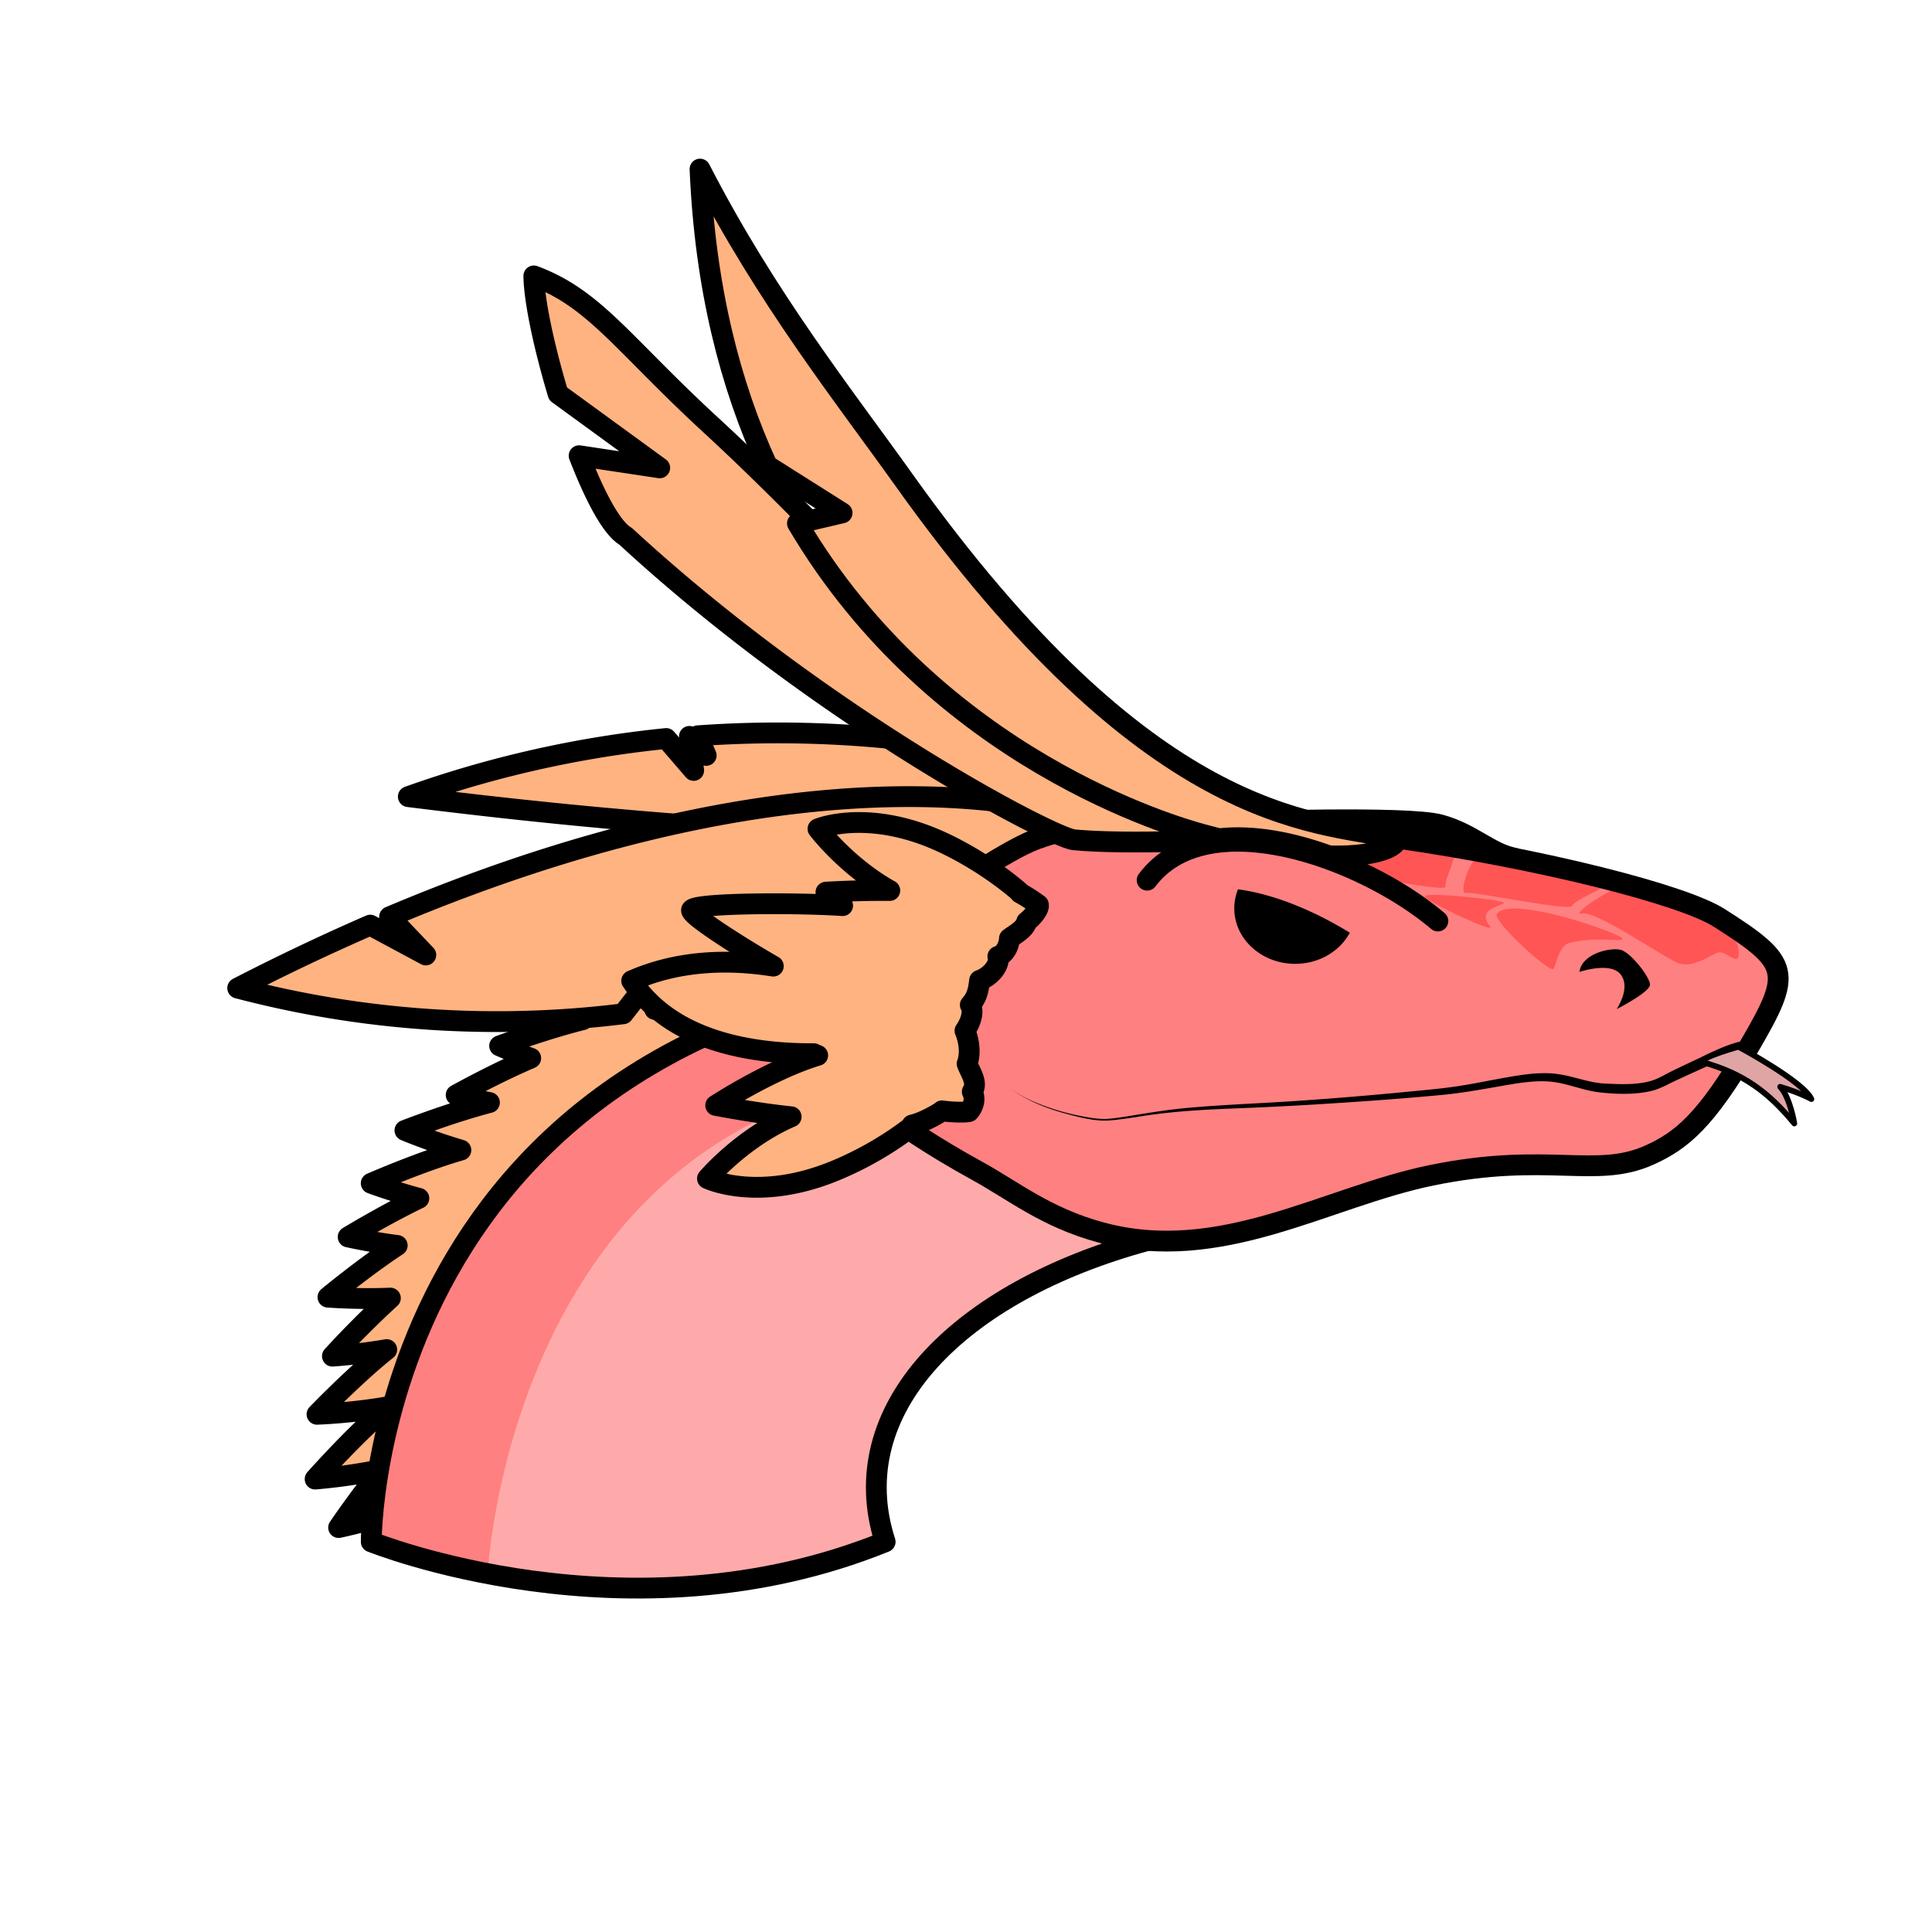 <svg xmlns="http://www.w3.org/2000/svg" viewBox="0 0 64 64">
    <path fill="#ffb380" stroke="#000" stroke-linejoin="round" stroke-miterlimit="10" stroke-width=".689" d="M24.365 33.955s-.797-.584-1.967-.91c-1.17-.326-4.212-.134-4.212-.134s.462.396 1.116.869c-1.28.319-2.751.866-2.751.866s.42.186 1.03.407c-1.186.506-2.47 1.22-2.47 1.22s.454.122 1.103.25c-1.289.336-2.8.923-2.8.923s.83.352 1.853.653c-1.315.376-2.97 1.099-2.97 1.099s.685.258 1.578.498c-1.142.55-2.342 1.28-2.342 1.28s.71.163 1.626.281c-1.098.722-2.295 1.713-2.295 1.713s.957.077 2.068.031a31.34 31.34 0 0 0-1.92 1.923s.815-.05 1.799-.217c-1.068.851-2.31 2.143-2.31 2.143s1.133-.036 2.348-.25c-1.07.883-2.41 2.396-2.41 2.396s1.05-.077 2.205-.318c-.747.922-1.427 1.924-1.427 1.924s3.205-.656 4.418-1.776zM40.218 27.196s-7.188-3.537-17.107-2.822l.283.65-.556-.63.141 1.127-.91-1.057a36.18 36.18 0 0 0-8.543 1.926c15.129 1.896 21.72 1.137 21.72 1.137z"/>
    <path fill="#ffb380" stroke="#000" stroke-linejoin="round" stroke-miterlimit="10" stroke-width=".689" d="M29.967 30.971s-3.186 1.675-8.279 2.466l-.095-1.069-.949 1.215a33.8 33.8 0 0 1-12.77-.851 74.219 74.219 0 0 1 4.39-2.086l1.842.989-1.201-1.264c15.483-6.541 23.566-3.053 23.566-3.053z"/>
    <path fill="#faa" d="M38.022 41.09c-6.283 1.697-10.114 5.615-8.7 9.985-8.495 3.45-17.024 0-17.024 0s-.075-17.572 20.61-19.044z"/>
    <path fill="#ff8080" d="M34.945 35.638l-2.036-3.607c-20.686 1.472-20.611 19.044-20.611 19.044s1.495.605 3.856 1.055c0 0 .903-18.301 18.791-16.492z"/>
    <path fill="none" stroke="#000" stroke-linejoin="round" stroke-miterlimit="10" stroke-width=".689" d="M38.022 41.09c-6.283 1.697-10.114 5.615-8.7 9.985-8.495 3.45-17.024 0-17.024 0s-.075-17.572 20.61-19.044z"/>
    <path fill="#00a86b" stroke="#000" stroke-linejoin="round" stroke-miterlimit="10" stroke-width=".689" d="M40.93 27.224s5.686-.202 6.776.098c1.09.3 1.61.933 2.482 1.113l-2.973 1.643z"/>
    <path fill="#ff8080" d="M57.942 34.668c1.438-2.465 1.39-2.75-.995-4.266s-18.498-4.739-23.08-2.4c-4.58 2.337-6.192 6.255-6.192 7.076 0 .575 1.797 2.116 4.676 3.697 1.239.68 2.29 1.556 4.123 2.053 3.965 1.074 7.448-1.178 10.948-1.895 3.84-.788 5.434.126 7.203-.664 1.074-.48 1.88-1.137 3.317-3.601z"/>
    <path fill="#f55" d="M49.815 29.905c.023.095-.96.176-.45.792.214.258-2.251-.88-2.169-1.016.083-.136 2.595.129 2.619.224zm3.933 1.185c-.012-.143-3.7-1.467-4.163-.814-.146.207 1.493 1.733 1.841 1.832.098.029.184-.773.545-.868.916-.241 1.79-.008 1.777-.15zm-.68-1.71c0 .09-.923.438-.986.628-.064.19-3.223-.474-3.507-.427-.284.047.122-1.042.295-1.09.317-.09 4.198.68 4.198.889zm.462.064c.25-.043 3.879 1.079 4.037 1.894.163.842-.36.163-.62.21-.26.048-.774.513-1.311.37-.362-.095-2.74-1.753-3.214-1.658-.474.095.858-.773 1.108-.816zm-11.542-1.87c-.06.019-.138.109-.199.224 1.306.153 2.702.656 3.913 1.312 1.181.215 2.189.379 2.182.259-.016-.268.312-.878.296-1.068-.016-.19-5.987-.79-6.192-.726z"/>
    <path fill="none" stroke="#000" stroke-linejoin="round" stroke-miterlimit="10" stroke-width=".689" d="M57.942 34.668c1.438-2.465 1.39-2.75-.995-4.266s-18.498-4.739-23.08-2.4c-4.58 2.337-6.192 6.255-6.192 7.076 0 .575 1.797 2.116 4.676 3.697 1.239.68 2.29 1.556 4.123 2.053 3.965 1.074 7.448-1.178 10.948-1.895 3.84-.788 5.434.126 7.203-.664 1.074-.48 1.88-1.137 3.317-3.601z"/>
    <path d="M41.01 29.46a1.686 1.686 0 0 0-.123.63c0 1.015.904 1.838 2.018 1.838.796 0 1.481-.42 1.81-1.03-1.048-.646-2.404-1.265-3.704-1.438zm16.468 5.088c-.477.142-.937.387-1.386.597-.24.112-.479.225-.716.341-.224.11-.441.249-.681.319-.486.14-1.016.112-1.514.09-.528-.022-1.02-.232-1.54-.31-.534-.081-1.076-.006-1.603.083-.564.095-1.123.216-1.687.304-.554.087-1.115.134-1.673.189-1.228.12-2.457.222-3.688.306-1.212.083-2.43.124-3.64.232-.581.052-1.158.142-1.733.236-.287.046-.575.099-.864.124-.288.026-.555-.015-.837-.068a7.655 7.655 0 0 1-1.569-.454c-.309-.13-.65-.292-.909-.523.202.183.452.324.69.441.395.197.816.34 1.243.453.456.12.929.243 1.403.206.445-.035.886-.118 1.327-.18.99-.14 1.984-.184 2.983-.223 1.008-.04 2.016-.093 3.023-.158 1.232-.08 2.464-.168 3.693-.285.603-.058 1.197-.165 1.793-.268.55-.095 1.127-.21 1.688-.176.583.036 1.117.292 1.693.36.553.064 1.167.084 1.713-.041.287-.066.538-.212.802-.337.249-.116.498-.23.748-.343.43-.193.865-.403 1.315-.545.023.113.134.18.134.18l.192-.321c.01-.259-.088-.333-.4-.229zm-5.157-2.352s1.042-.355 1.374.095c.332.45-.142 1.137-.142 1.137s1.105-.56 1.105-.81c0-.248-.628-1.054-.96-1.15-.332-.094-1.294.112-1.377.728z"/>
    <path fill="#dea5a4" stroke="#000" stroke-linejoin="round" stroke-miterlimit="10" stroke-width=".19" d="M56.375 35.178c1.382.38 2.205 1 3.064 2.038 0 0-.142-.871-.468-1.214.7.213 1.033.406 1.033.406-.257-.578-2.413-1.733-2.413-1.733s-1.184.326-1.216.503z"/>
    <path fill="#ffb380" stroke="#000" stroke-linejoin="round" stroke-miterlimit="10" stroke-width=".689" d="M34.397 29.97s-.287-.214-.606-.389l.012-.005s-.993-.91-2.481-1.625c-2.52-1.21-4.225-.495-4.225-.495s.937 1.234 2.378 2.043c-1.089-.01-2.114.055-2.114.055s.212.182.552.446c-1.544-.104-4.942-.092-5.005.147-.042.16 1.389 1.094 2.709 1.857-1.48-.234-3.134-.199-4.691.486 1.312 1.988 3.934 2.425 6.034 2.415.042.02.084.038.127.056-1.564.472-3.378 1.656-3.378 1.656s1.278.251 2.499.378c-1.64.708-2.772 2.046-2.772 2.046s1.664.805 4.245-.267a11.233 11.233 0 0 0 2.564-1.49c-.011-.004-.02-.011-.032-.016.398-.09.915-.404.993-.467v-.003c.383.055.802.05.89.025.05-.044.272-.33.112-.66.196-.299-.05-.594-.171-.927.12-.32.076-.734-.071-1.09.195-.284.308-.644.177-.857.235-.26.27-.522.308-.813.368-.129.688-.516.605-.794.201-.048.368-.315.383-.593.151-.121.517-.308.57-.554.227-.181.421-.435.388-.565zM41.514 27.77c.557-.03.91-.055.91-.055-7.953-.95-12.094-7.391-18.856-13.615-2.967-2.732-3.854-4.202-5.884-4.96.009.814.337 2.349.803 3.905l3.367 2.453-2.67-.402c.512 1.325 1.073 2.398 1.54 2.669 6.54 6.034 14.148 9.989 14.854 10.054 1.185.11 2.97.08 4.42.023a5.51 5.51 0 0 1 1.516-.071z"/>
    <path fill="#ffb380" stroke="#000" stroke-linejoin="round" stroke-miterlimit="10" stroke-width=".689" d="M40.383 27.784c1.12-.128 2.409.115 3.643.568 1.816.049 2.417-.434 2.18-.6-2.737-.539-8.157-.483-16.26-11.851-1.964-2.756-4.55-6.004-6.757-10.3.166 3.934 1.005 7.167 2.226 9.822l2.481 1.568-1.48.347c4.617 7.831 12.592 10.075 13.395 10.296.197.054.386.103.572.15z"/>
    <path fill="none" stroke="#000" stroke-linecap="round" stroke-linejoin="round" stroke-miterlimit="10" stroke-width=".689" d="M38 29.157c1.975-2.626 7.132-.764 9.632 1.353"/>
</svg>
